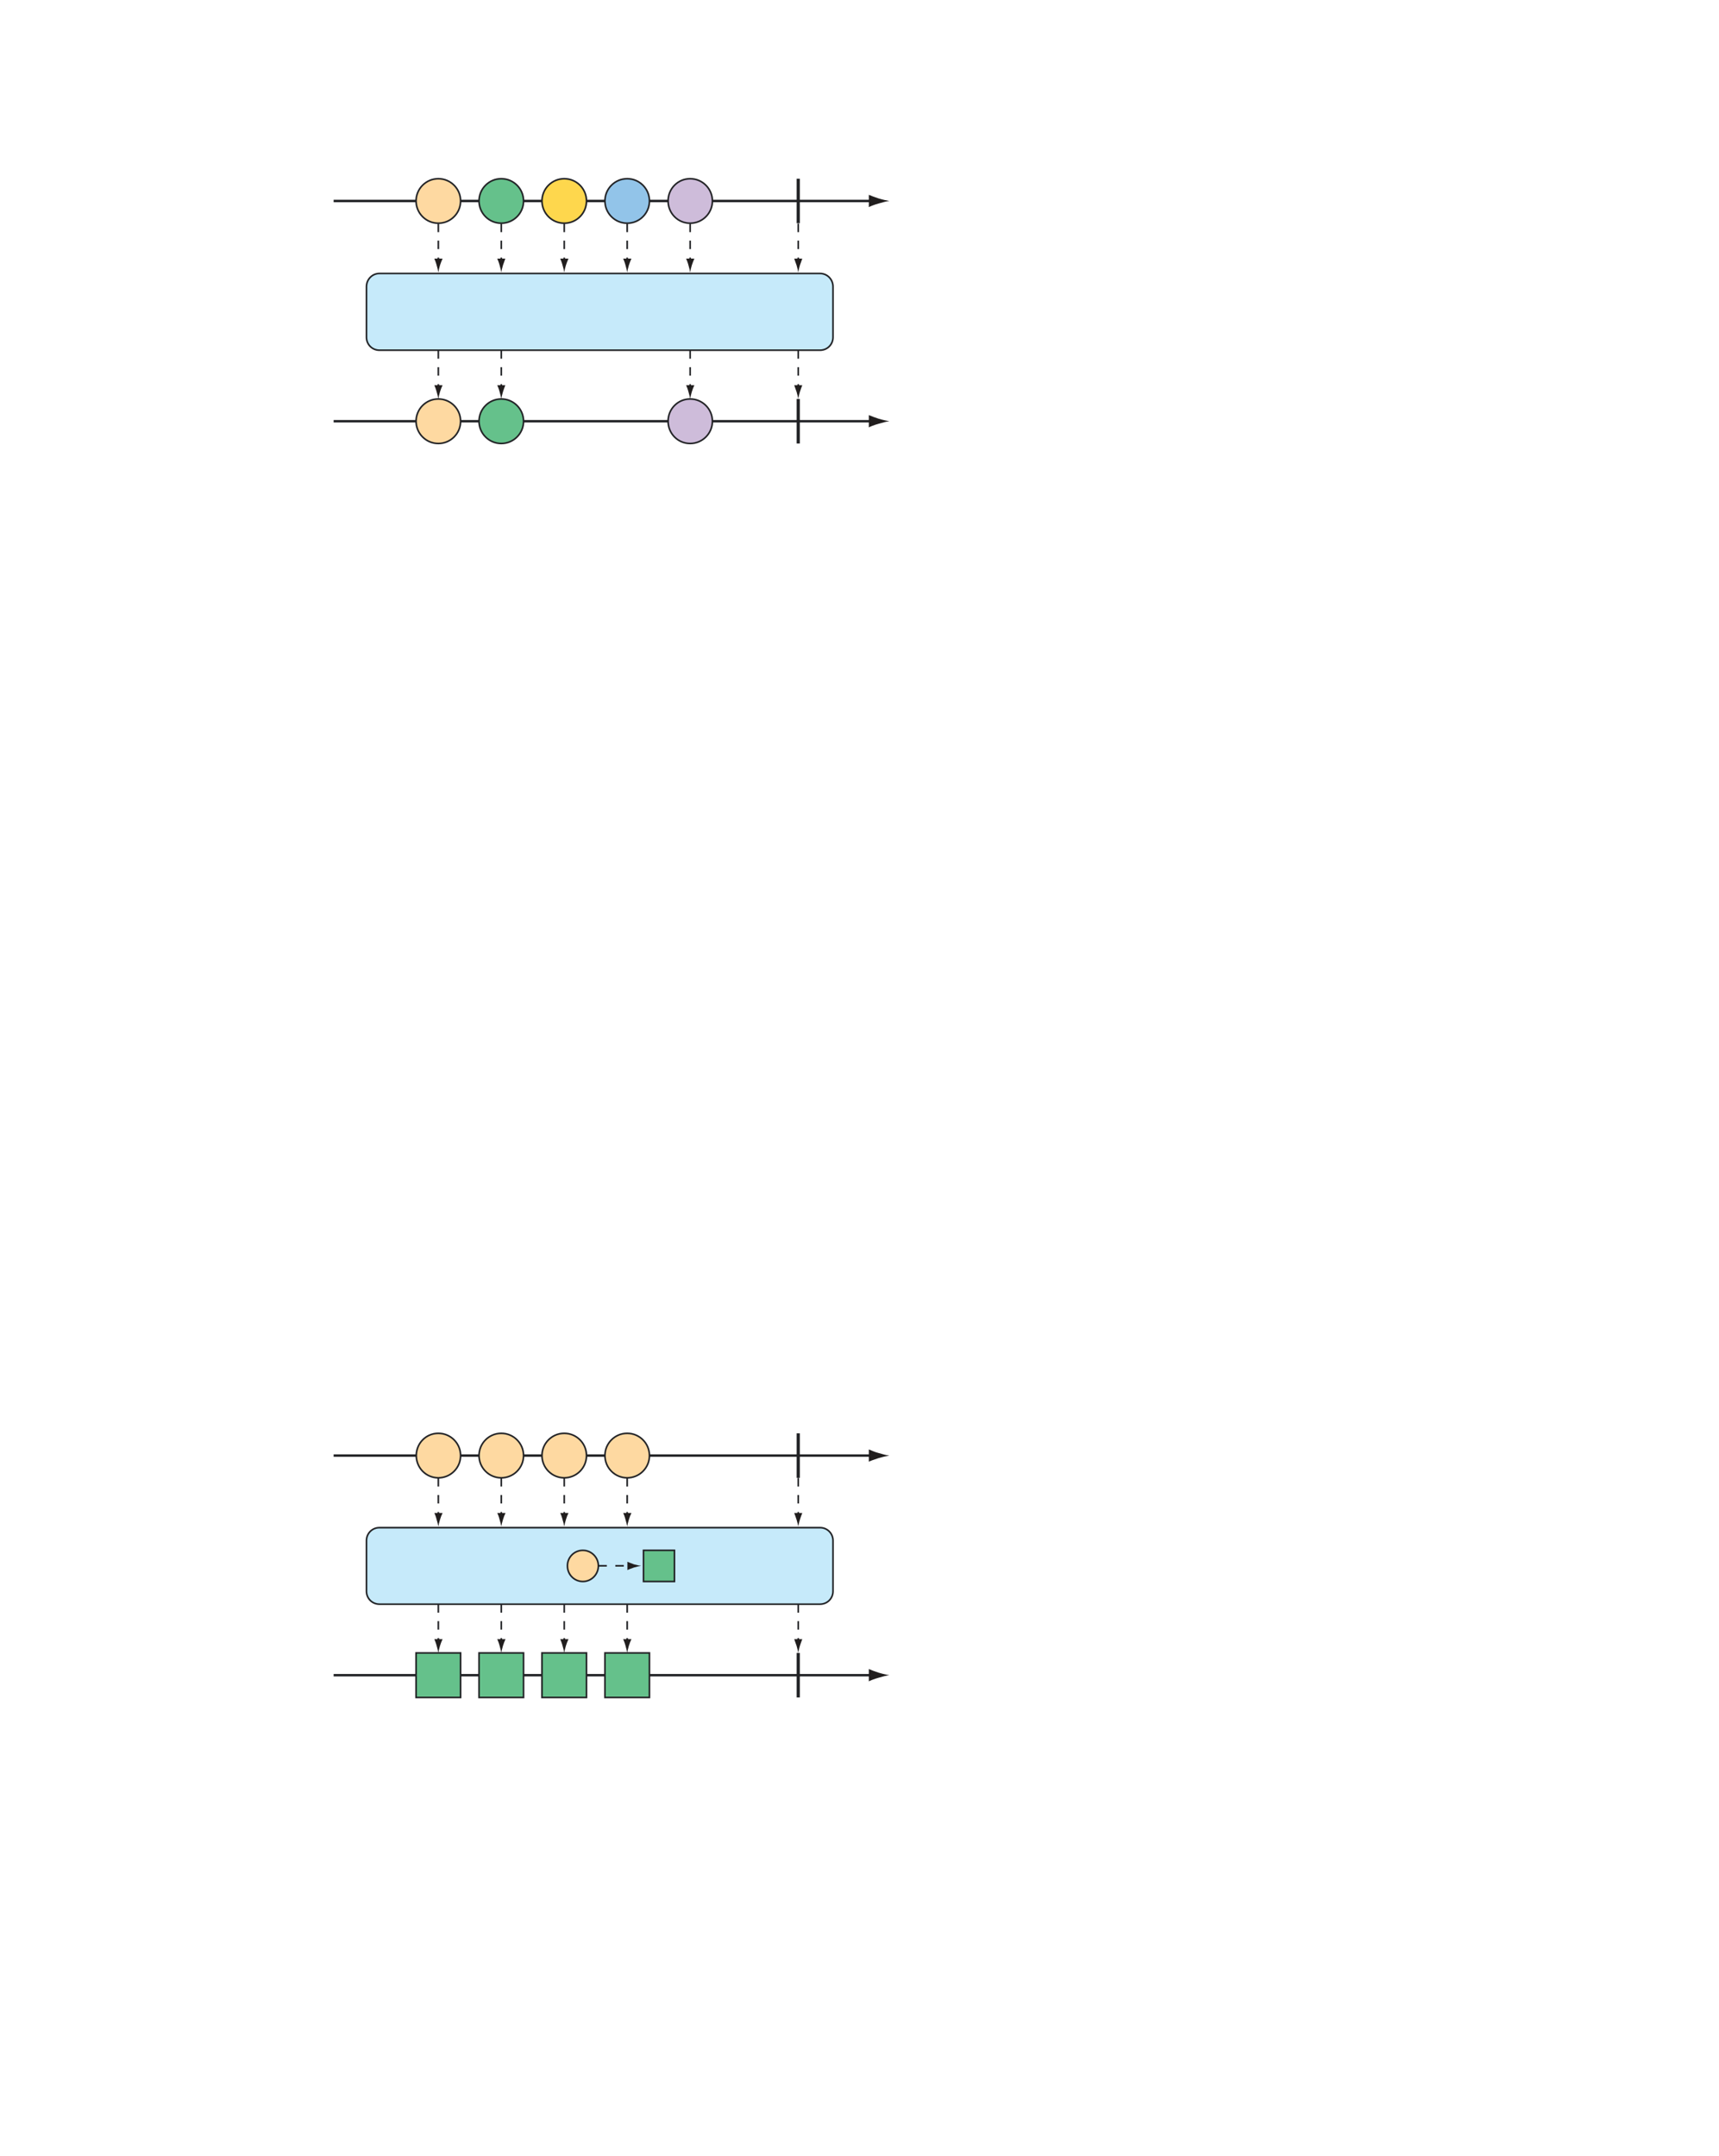 <?xml version="1.0" encoding="UTF-8" standalone="no"?>
<!DOCTYPE svg PUBLIC "-//W3C//DTD SVG 1.1//EN"
"http://www.w3.org/Graphics/SVG/1.1/DTD/svg11.dtd">
<svg viewBox="0 0 811 1017" version="1.1" xmlns="http://www.w3.org/2000/svg" xmlns:xlink="http://www.w3.org/1999/xlink">
<defs>
<style type="text/css"><![CDATA[
.g0_326{
fill: none;
stroke: #222326;
stroke-width: 1.145;
}
.g1_326{
fill: #211E1E;
}
.g2_326{
fill: none;
stroke: #222326;
stroke-width: 1.527;
}
.g3_326{
fill: #C6EAFA;
}
.g4_326{
fill: none;
stroke: #222326;
stroke-width: 0.763;
}
.g5_326{
fill: #FED9A1;
}
.g6_326{
fill: #65C18B;
}
.g7_326{
fill: #FED74D;
}
.g8_326{
fill: #92C4E9;
}
.g9_326{
fill: #CEBCDA;
}
.ga_326{
fill: none;
stroke: #222326;
stroke-width: 0.763;
stroke-dasharray: 4,4;
}
]]></style>
</defs>
<path d="M157.4,94.8H411.8" class="g0_326"/>
<path d="M414.5,93.6c-1.9,-.6,-3.1,-1.1,-4.6,-1.7v5.8c.5,-.3,2.7,-1.2,4.6,-1.7c2,-.6,3.9,-1.1,5.1,-1.2c-1.2,-.2,-3.1,-.6,-5.1,-1.2Z" class="g1_326"/>
<path d="M376.6,105.3v-21" class="g2_326"/>
<path d="M157.4,198.7H411.8" class="g0_326"/>
<path d="M414.5,197.5c-1.9,-.6,-3.1,-1.1,-4.6,-1.7v5.8c.5,-.3,2.7,-1.2,4.6,-1.7c2,-.6,3.9,-1.1,5.1,-1.2c-1.2,-.2,-3.1,-.6,-5.1,-1.2Z" class="g1_326"/>
<path d="M172.9,159.1c0,3.4,2.7,6.1,6.1,6.1H386.9c3.4,0,6.1,-2.7,6.1,-6.1V135.2c0,-3.4,-2.7,-6.2,-6.1,-6.2H179c-3.4,0,-6.1,2.8,-6.1,6.2v23.9Z" class="g3_326"/>
<path d="M172.9,159.1c0,3.4,2.7,6.1,6.1,6.1H386.9c3.4,0,6.1,-2.7,6.1,-6.1V135.2c0,-3.4,-2.7,-6.2,-6.1,-6.2H179c-3.4,0,-6.1,2.8,-6.1,6.2v23.9Z" class="g4_326"/>
<path d="M217.3,94.8c0,5.8,-4.7,10.5,-10.5,10.5c-5.8,0,-10.5,-4.7,-10.5,-10.5c0,-5.8,4.7,-10.5,10.5,-10.5c5.8,0,10.5,4.7,10.5,10.5Z" class="g5_326"/>
<path d="M217.3,94.8c0,5.8,-4.7,10.5,-10.5,10.5c-5.8,0,-10.5,-4.7,-10.5,-10.5c0,-5.8,4.7,-10.5,10.5,-10.5c5.8,0,10.5,4.7,10.5,10.5Z" class="g4_326"/>
<path d="M247,94.8c0,5.8,-4.7,10.5,-10.5,10.5c-5.8,0,-10.5,-4.7,-10.5,-10.5c0,-5.8,4.7,-10.5,10.5,-10.5c5.8,0,10.5,4.7,10.5,10.5Z" class="g6_326"/>
<path d="M247,94.8c0,5.8,-4.7,10.5,-10.5,10.5c-5.8,0,-10.5,-4.7,-10.5,-10.5c0,-5.8,4.7,-10.5,10.5,-10.5c5.8,0,10.5,4.7,10.5,10.5Z" class="g4_326"/>
<path d="M276.7,94.8c0,5.8,-4.7,10.5,-10.5,10.5c-5.8,0,-10.5,-4.7,-10.5,-10.5c0,-5.8,4.7,-10.5,10.5,-10.5c5.8,0,10.5,4.7,10.5,10.5Z" class="g7_326"/>
<path d="M276.7,94.8c0,5.8,-4.7,10.5,-10.5,10.5c-5.8,0,-10.5,-4.7,-10.5,-10.5c0,-5.8,4.7,-10.5,10.5,-10.5c5.8,0,10.5,4.7,10.5,10.5Z" class="g4_326"/>
<path d="M306.4,94.8c0,5.8,-4.7,10.5,-10.5,10.5c-5.8,0,-10.5,-4.7,-10.5,-10.5c0,-5.8,4.7,-10.5,10.5,-10.5c5.8,0,10.5,4.7,10.5,10.5Z" class="g8_326"/>
<path d="M306.4,94.8c0,5.8,-4.7,10.5,-10.5,10.5c-5.8,0,-10.5,-4.7,-10.5,-10.5c0,-5.8,4.7,-10.5,10.5,-10.5c5.8,0,10.5,4.7,10.5,10.5Z" class="g4_326"/>
<path d="M336.1,94.8c0,5.8,-4.7,10.5,-10.5,10.5c-5.8,0,-10.4,-4.7,-10.4,-10.5c0,-5.8,4.6,-10.5,10.4,-10.5c5.8,0,10.5,4.7,10.5,10.5Z" class="g9_326"/>
<path d="M336.1,94.8c0,5.8,-4.7,10.5,-10.5,10.5c-5.8,0,-10.4,-4.7,-10.4,-10.5c0,-5.8,4.6,-10.5,10.4,-10.5c5.8,0,10.5,4.7,10.5,10.5Z" class="g4_326"/>
<path d="M217.3,198.7c0,5.8,-4.7,10.5,-10.5,10.5c-5.8,0,-10.5,-4.7,-10.5,-10.5c0,-5.8,4.7,-10.5,10.5,-10.5c5.8,0,10.5,4.7,10.5,10.5Z" class="g5_326"/>
<path d="M217.3,198.7c0,5.8,-4.7,10.5,-10.5,10.5c-5.8,0,-10.5,-4.7,-10.5,-10.5c0,-5.8,4.7,-10.5,10.5,-10.5c5.8,0,10.5,4.7,10.5,10.5Z" class="g4_326"/>
<path d="M247,198.7c0,5.8,-4.7,10.5,-10.5,10.5c-5.8,0,-10.5,-4.7,-10.5,-10.5c0,-5.8,4.7,-10.5,10.5,-10.5c5.8,0,10.5,4.7,10.5,10.5Z" class="g6_326"/>
<path d="M247,198.7c0,5.8,-4.7,10.5,-10.5,10.5c-5.8,0,-10.5,-4.7,-10.5,-10.5c0,-5.8,4.7,-10.5,10.5,-10.5c5.8,0,10.5,4.7,10.5,10.5Z" class="g4_326"/>
<path d="M336.1,198.7c0,5.8,-4.7,10.5,-10.5,10.5c-5.8,0,-10.4,-4.7,-10.4,-10.5c0,-5.8,4.6,-10.5,10.4,-10.5c5.8,0,10.5,4.7,10.5,10.5Z" class="g9_326"/>
<path d="M336.1,198.7c0,5.8,-4.7,10.5,-10.5,10.5c-5.8,0,-10.4,-4.7,-10.4,-10.5c0,-5.8,4.6,-10.5,10.4,-10.5c5.8,0,10.5,4.7,10.5,10.5Z" class="g4_326"/>
<path d="M206.8,165.2V183" class="ga_326"/>
<path d="M207.6,184.8c.4,-1.2,.7,-2.1,1.2,-3.1h-3.9c.2,.4,.8,1.9,1.1,3.1c.4,1.4,.7,2.6,.8,3.4c.1,-.8,.4,-2,.8,-3.4Z" class="g1_326"/>
<path d="M206.8,105.5v17.8" class="ga_326"/>
<path d="M207.6,125.1c.4,-1.2,.7,-2,1.2,-3.1h-3.9c.2,.4,.8,1.9,1.1,3.1c.4,1.4,.7,2.6,.8,3.4c.1,-.8,.4,-2,.8,-3.4Z" class="g1_326"/>
<path d="M236.5,105.5v17.8" class="ga_326"/>
<path d="M237.3,125.1c.4,-1.2,.7,-2,1.1,-3.1h-3.8c.2,.4,.8,1.9,1.1,3.1c.4,1.4,.7,2.6,.8,3.4c.1,-.8,.4,-2,.8,-3.4Z" class="g1_326"/>
<path d="M266.2,105.5v17.8" class="ga_326"/>
<path d="M267,125.1c.4,-1.2,.7,-2,1.2,-3.1h-3.9c.2,.4,.8,1.9,1.1,3.1c.4,1.4,.7,2.6,.8,3.4c.1,-.8,.4,-2,.8,-3.4Z" class="g1_326"/>
<path d="M295.9,105.5v17.8" class="ga_326"/>
<path d="M296.7,125.1c.4,-1.2,.7,-2,1.2,-3.1H294c.2,.4,.8,1.9,1.1,3.1c.4,1.4,.7,2.6,.8,3.4c.1,-.8,.4,-2,.8,-3.4Z" class="g1_326"/>
<path d="M325.6,105.5v17.8" class="ga_326"/>
<path d="M326.4,125.1c.4,-1.2,.7,-2,1.2,-3.1h-3.9c.2,.4,.8,1.9,1.1,3.1c.4,1.4,.7,2.6,.8,3.4c.1,-.8,.4,-2,.8,-3.4Z" class="g1_326"/>
<path d="M376.6,105.5v17.8" class="ga_326"/>
<path d="M377.4,125.1c.4,-1.2,.7,-2,1.1,-3.1h-3.8c.1,.4,.7,1.9,1.1,3.1c.4,1.4,.7,2.6,.8,3.4c.1,-.8,.4,-2,.8,-3.4Z" class="g1_326"/>
<path d="M236.5,165.2V183" class="ga_326"/>
<path d="M237.3,184.8c.4,-1.2,.7,-2.1,1.1,-3.1h-3.8c.2,.4,.8,1.9,1.1,3.1c.4,1.4,.7,2.6,.8,3.4c.1,-.8,.4,-2,.8,-3.4Z" class="g1_326"/>
<path d="M325.6,165.2V183" class="ga_326"/>
<path d="M326.4,184.8c.4,-1.2,.7,-2.1,1.2,-3.1h-3.9c.2,.4,.8,1.9,1.1,3.1c.4,1.4,.7,2.6,.8,3.4c.1,-.8,.4,-2,.8,-3.4Z" class="g1_326"/>
<path d="M376.6,165.2V183" class="ga_326"/>
<path d="M377.4,184.8c.4,-1.2,.7,-2.1,1.1,-3.1h-3.8c.1,.4,.7,1.9,1.1,3.1c.4,1.4,.7,2.6,.8,3.4c.1,-.8,.4,-2,.8,-3.4Z" class="g1_326"/>
<path d="M376.6,209.2v-21" class="g2_326"/>
<path d="M157.4,686.6H411.8" class="g0_326"/>
<path d="M414.5,685.4c-1.9,-.5,-3.1,-1.1,-4.6,-1.7v5.8c.5,-.3,2.7,-1.1,4.6,-1.7c2,-.6,3.9,-1,5.1,-1.2c-1.2,-.1,-3.1,-.6,-5.1,-1.2Z" class="g1_326"/>
<path d="M376.6,697.1v-21" class="g2_326"/>
<path d="M157.4,790.2H411.8" class="g0_326"/>
<path d="M414.5,789c-1.9,-.6,-3.1,-1.1,-4.6,-1.7v5.8c.5,-.3,2.7,-1.2,4.6,-1.7c2,-.6,3.9,-1.1,5.1,-1.2c-1.2,-.2,-3.1,-.6,-5.1,-1.2Z" class="g1_326"/>
<path d="M172.9,750.6c0,3.4,2.7,6.1,6.1,6.1H386.9c3.4,0,6.1,-2.7,6.1,-6.1V726.7c0,-3.4,-2.7,-6.1,-6.1,-6.1H179c-3.4,0,-6.1,2.7,-6.1,6.1v23.9Z" class="g3_326"/>
<path d="M172.9,750.6c0,3.4,2.7,6.1,6.1,6.1H386.9c3.4,0,6.1,-2.7,6.1,-6.1V726.7c0,-3.4,-2.7,-6.1,-6.1,-6.1H179c-3.4,0,-6.1,2.7,-6.1,6.1v23.9Z" class="g4_326"/>
<path d="M217.3,686.6c0,5.8,-4.7,10.5,-10.5,10.5c-5.8,0,-10.4,-4.7,-10.4,-10.5c0,-5.8,4.6,-10.5,10.4,-10.5c5.8,0,10.5,4.7,10.5,10.5Z" class="g5_326"/>
<path d="M217.3,686.6c0,5.8,-4.7,10.5,-10.5,10.5c-5.8,0,-10.4,-4.7,-10.4,-10.5c0,-5.8,4.6,-10.5,10.4,-10.5c5.8,0,10.5,4.7,10.5,10.5Z" class="g4_326"/>
<path d="M247,686.6c0,5.8,-4.7,10.5,-10.5,10.5c-5.8,0,-10.5,-4.7,-10.5,-10.5c0,-5.8,4.7,-10.5,10.5,-10.5c5.8,0,10.5,4.7,10.5,10.5Z" class="g5_326"/>
<path d="M247,686.6c0,5.8,-4.7,10.5,-10.5,10.5c-5.8,0,-10.5,-4.7,-10.5,-10.5c0,-5.8,4.7,-10.5,10.5,-10.5c5.8,0,10.5,4.7,10.5,10.5Z" class="g4_326"/>
<path d="M276.7,686.6c0,5.8,-4.7,10.5,-10.5,10.5c-5.8,0,-10.5,-4.7,-10.5,-10.5c0,-5.8,4.7,-10.5,10.5,-10.5c5.8,0,10.5,4.7,10.5,10.5Z" class="g5_326"/>
<path d="M276.7,686.6c0,5.8,-4.7,10.5,-10.5,10.5c-5.8,0,-10.5,-4.7,-10.5,-10.5c0,-5.8,4.7,-10.5,10.5,-10.5c5.8,0,10.5,4.7,10.5,10.5Z" class="g4_326"/>
<path d="M306.4,686.6c0,5.8,-4.7,10.5,-10.5,10.5c-5.8,0,-10.5,-4.7,-10.5,-10.5c0,-5.8,4.7,-10.5,10.5,-10.5c5.8,0,10.5,4.7,10.5,10.5Z" class="g5_326"/>
<path d="M306.4,686.6c0,5.8,-4.7,10.5,-10.5,10.5c-5.8,0,-10.5,-4.7,-10.5,-10.5c0,-5.8,4.7,-10.5,10.5,-10.5c5.8,0,10.5,4.7,10.5,10.5Z" class="g4_326"/>
<path d="M206.8,756.7v17.8" class="ga_326"/>
<path d="M207.6,776.3c.4,-1.2,.7,-2.1,1.2,-3.1h-3.9c.2,.4,.8,1.9,1.1,3.1c.4,1.4,.7,2.6,.8,3.4c.1,-.8,.4,-2,.8,-3.4Z" class="g1_326"/>
<path d="M206.8,697.2v17.7" class="ga_326"/>
<path d="M207.6,716.8c.4,-1.3,.7,-2.1,1.2,-3.1h-3.9c.2,.3,.8,1.8,1.1,3.1c.4,1.3,.7,2.5,.8,3.3c.1,-.8,.4,-2,.8,-3.3Z" class="g1_326"/>
<path d="M236.5,697.2v17.7" class="ga_326"/>
<path d="M237.3,716.8c.4,-1.3,.7,-2.1,1.2,-3.1h-3.9c.2,.3,.8,1.8,1.1,3.1c.4,1.3,.7,2.5,.8,3.3c.1,-.8,.4,-2,.8,-3.3Z" class="g1_326"/>
<path d="M266.2,697.2v17.7" class="ga_326"/>
<path d="M267,716.8c.4,-1.3,.7,-2.1,1.2,-3.1h-3.9c.2,.3,.8,1.8,1.1,3.1c.4,1.3,.7,2.5,.8,3.3c.1,-.8,.4,-2,.8,-3.3Z" class="g1_326"/>
<path d="M295.9,697.2v17.7" class="ga_326"/>
<path d="M296.7,716.8c.4,-1.3,.7,-2.1,1.2,-3.1H294c.2,.3,.8,1.8,1.1,3.1c.4,1.3,.7,2.5,.8,3.3c.1,-.8,.4,-2,.8,-3.3Z" class="g1_326"/>
<path d="M376.6,697.2v17.7" class="ga_326"/>
<path d="M377.4,716.8c.4,-1.3,.7,-2.1,1.1,-3.1h-3.8c.1,.3,.7,1.8,1.1,3.1c.4,1.3,.7,2.5,.8,3.3c.1,-.8,.4,-2,.8,-3.3Z" class="g1_326"/>
<path d="M236.5,756.7v17.8" class="ga_326"/>
<path d="M237.3,776.3c.4,-1.2,.7,-2.1,1.2,-3.1h-3.9c.2,.4,.8,1.9,1.1,3.1c.4,1.4,.7,2.6,.8,3.4c.1,-.8,.4,-2,.8,-3.4Z" class="g1_326"/>
<path d="M266.2,756.7v17.8" class="ga_326"/>
<path d="M267,776.3c.4,-1.2,.7,-2.1,1.2,-3.1h-3.9c.2,.4,.8,1.9,1.1,3.1c.4,1.4,.7,2.6,.8,3.4c.1,-.8,.4,-2,.8,-3.4Z" class="g1_326"/>
<path d="M295.9,756.7v17.8" class="ga_326"/>
<path d="M296.7,776.3c.4,-1.2,.7,-2.1,1.2,-3.1H294c.2,.4,.8,1.9,1.1,3.1c.4,1.4,.7,2.6,.8,3.4c.1,-.8,.4,-2,.8,-3.4Z" class="g1_326"/>
<path d="M376.6,756.7v17.8" class="ga_326"/>
<path d="M377.4,776.3c.4,-1.2,.7,-2.1,1.1,-3.1h-3.8c.1,.4,.7,1.9,1.1,3.1c.4,1.4,.7,2.6,.8,3.4c.1,-.8,.4,-2,.8,-3.4Z" class="g1_326"/>
<path d="M376.6,800.7v-21" class="g2_326"/>
<path d="M196.3,800.7h21v-21h-21Z" class="g6_326"/>
<path d="M217.3,800.7h-21v-21h21Z" class="g4_326"/>
<path d="M226,800.7h21v-21H226Z" class="g6_326"/>
<path d="M247,800.7H226v-21h21Z" class="g4_326"/>
<path d="M255.7,800.7h21v-21h-21Z" class="g6_326"/>
<path d="M276.7,800.7h-21v-21h21Z" class="g4_326"/>
<path d="M285.4,800.7h21v-21h-21Z" class="g6_326"/>
<path d="M306.4,800.7h-21v-21h21Z" class="g4_326"/>
<path d="M282.3,738.6h15" class="ga_326"/>
<path d="M299.1,737.9c-1.2,-.4,-2,-.8,-3.1,-1.2v3.9c.4,-.2,1.9,-.8,3.1,-1.2c1.4,-.4,2.6,-.7,3.4,-.8c-.8,-.1,-2,-.3,-3.4,-.7Z" class="g1_326"/>
<path d="M282.3,738.6c0,4.1,-3.3,7.4,-7.3,7.4c-4.1,0,-7.3,-3.3,-7.3,-7.4c0,-4,3.2,-7.3,7.3,-7.3c4,0,7.3,3.3,7.3,7.3Z" class="g5_326"/>
<path d="M282.3,738.6c0,4.1,-3.3,7.4,-7.3,7.4c-4.1,0,-7.3,-3.3,-7.3,-7.4c0,-4,3.2,-7.3,7.3,-7.3c4,0,7.3,3.3,7.3,7.3Z" class="g4_326"/>
<path d="M303.6,746h14.6V731.3H303.6Z" class="g6_326"/>
<path d="M318.2,746H303.6V731.3h14.6Z" class="g4_326"/>
</svg>
